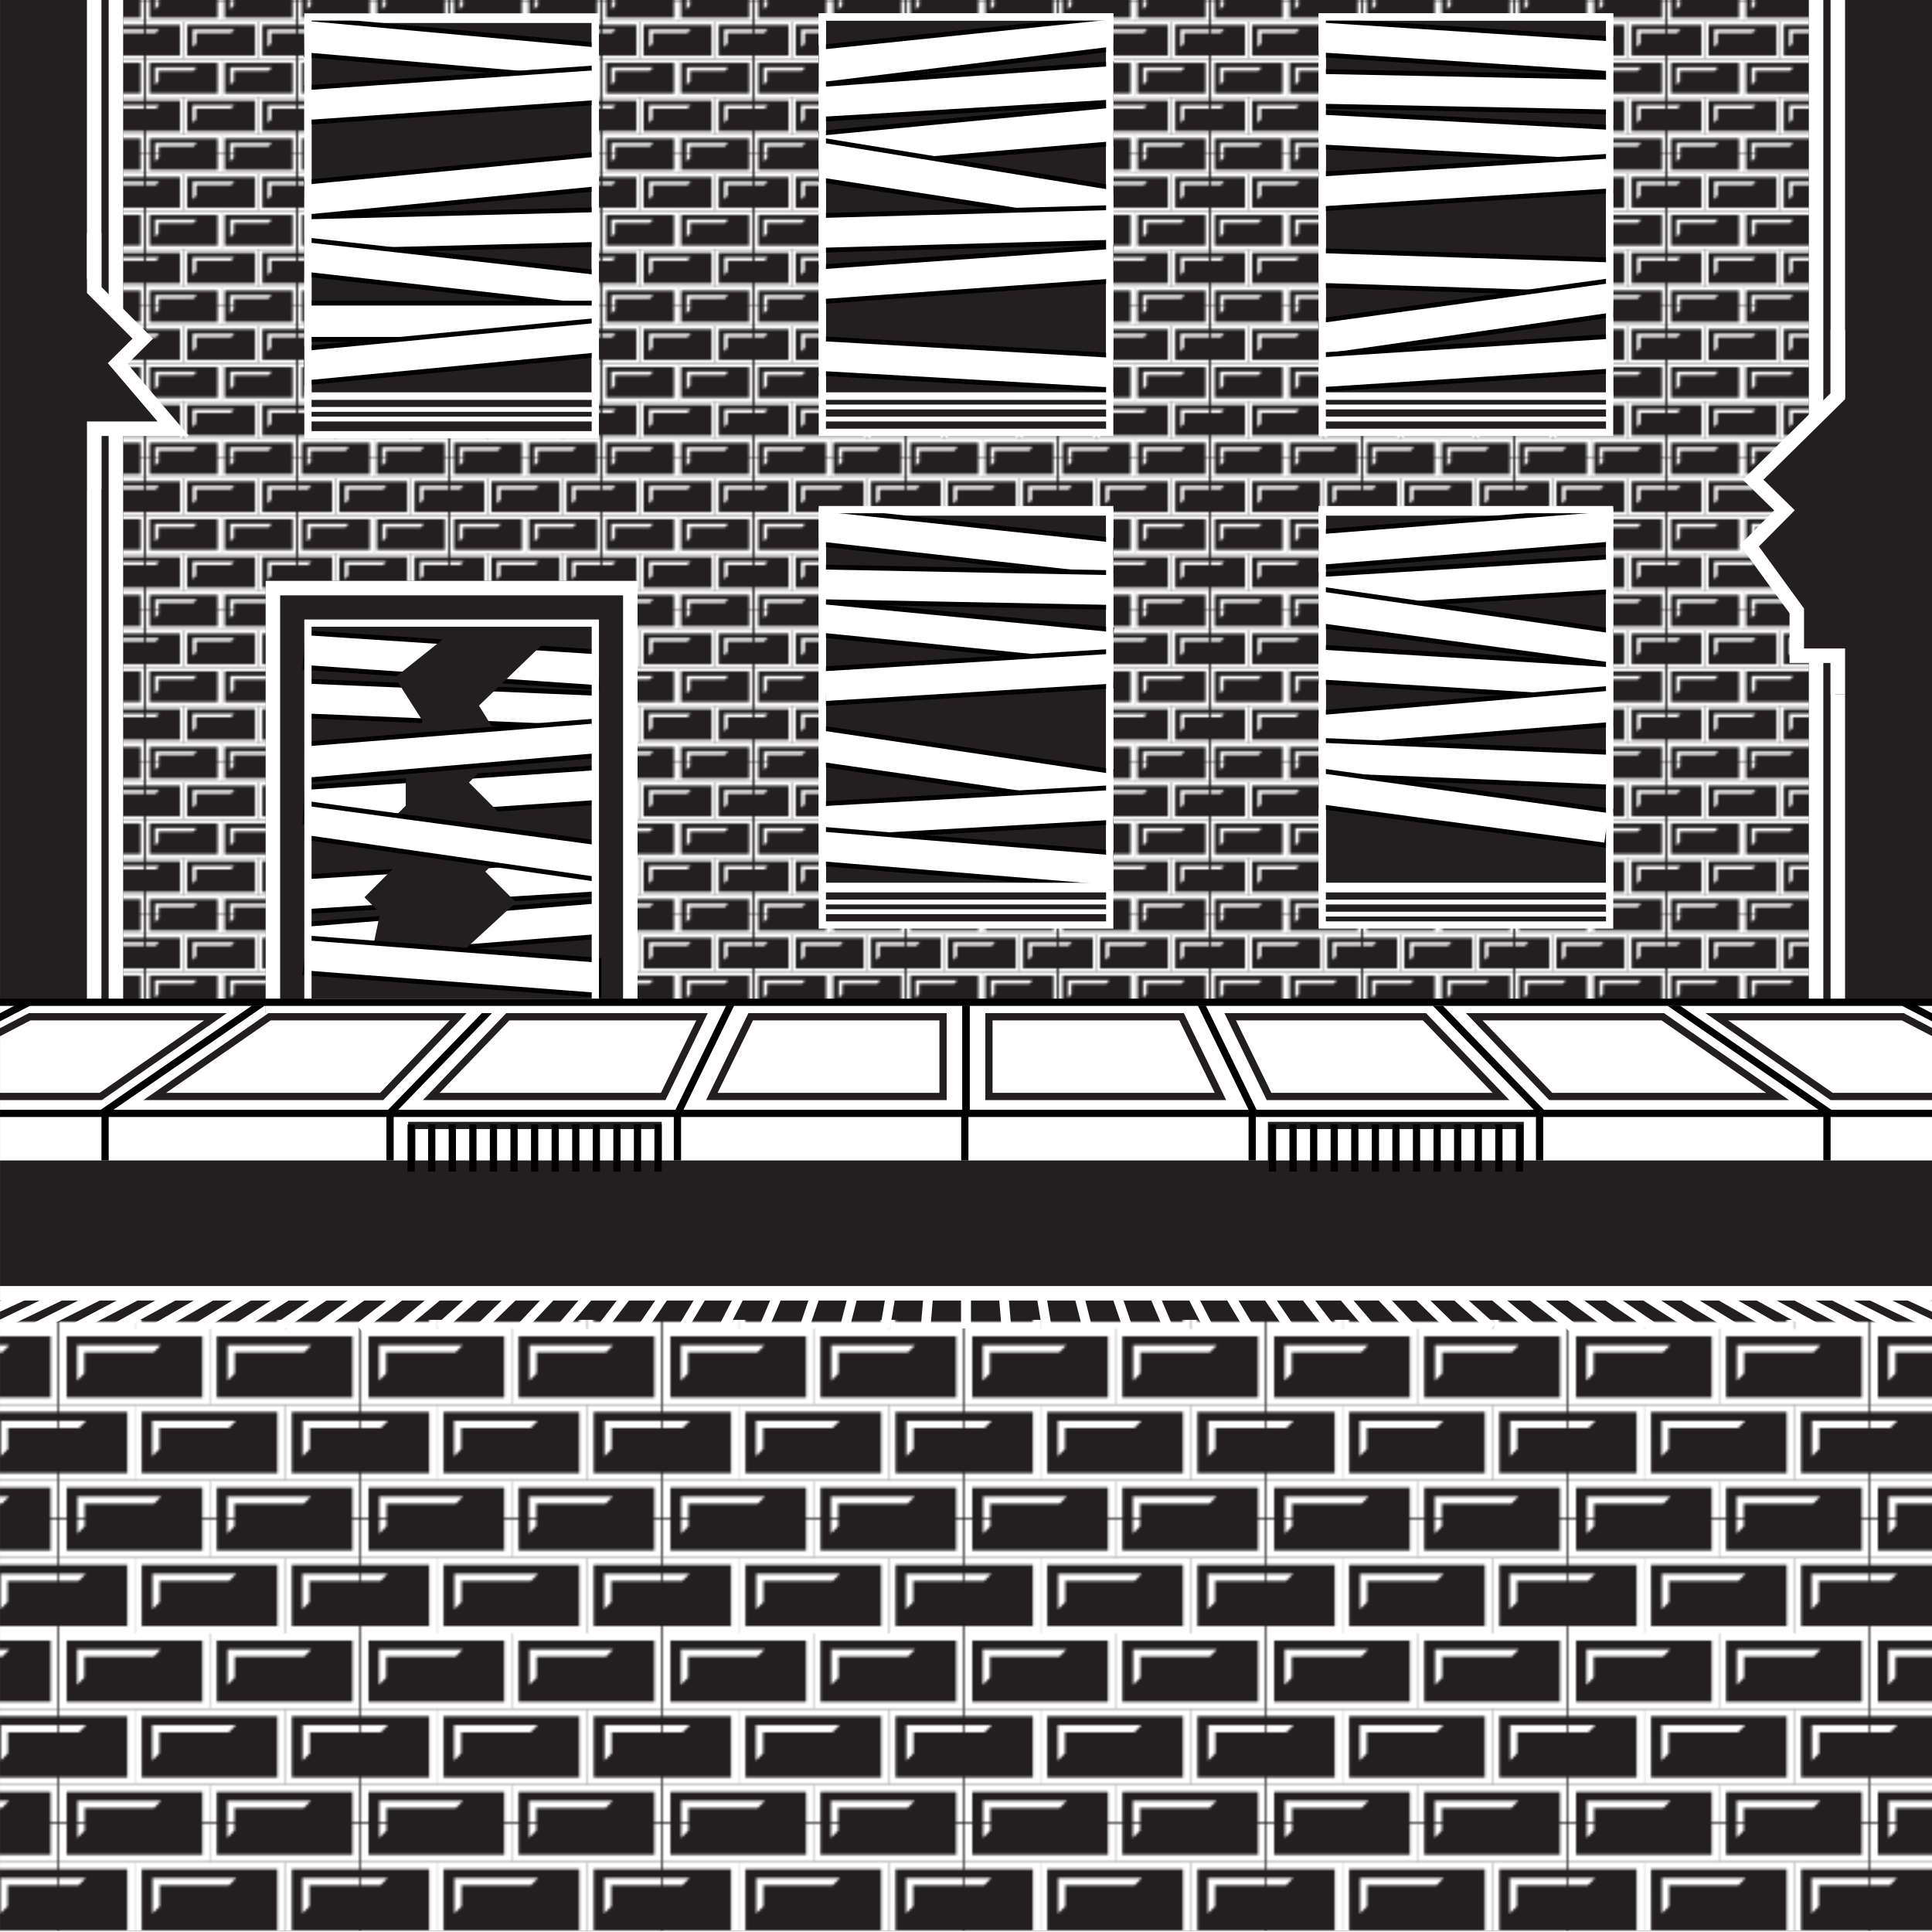 <svg xmlns="http://www.w3.org/2000/svg" xmlns:xlink="http://www.w3.org/1999/xlink" viewBox="0 0 800 800"><defs><style>.a,.e,.f,.g,.k,.l{fill:none;}.b,.j{fill:#fff;}.c,.h{fill:#231f20;}.d{fill:url(#a);}.e,.f,.h,.k,.l{stroke:#fff;}.e,.f,.g,.h,.j,.k,.l{stroke-miterlimit:10;}.e{stroke-width:6px;}.f{stroke-width:4px;}.g,.j{stroke:#000;}.g,.h,.l{stroke-width:3px;}.i{fill:url(#b);}.j,.k{stroke-width:2px;}</style><pattern id="a" width="124.34" height="125.33" patternTransform="translate(649.59 125.33)" patternUnits="userSpaceOnUse" viewBox="0 0 124.34 125.33"><rect class="a" width="124.34" height="125.33"/><path class="b" d="M124.34,109.67H62.17V141h62.17Zm-59.19,3h56.2V138H65.15Z"/><polygon class="b" points="72.47 128.03 72.47 119.33 101.17 119.33 104.15 116.35 69.49 116.35 69.49 131.02 72.47 128.03"/><path class="b" d="M62.17,109.67H0V141H62.17ZM3,112.65h56.2V138H3Z"/><polygon class="b" points="10.45 128.03 10.45 119.33 39.15 119.33 42.13 116.35 7.46 116.35 7.46 131.02 10.45 128.03"/><path class="b" d="M93.25,78.33H31.08v31.33H93.25Zm-59.19,3h56.2v25.36H34.07Z"/><path class="b" d="M155.42,78.33H93.25v31.33h62.17Zm-59.19,3h56.2v25.36H96.24Z"/><polygon class="b" points="41.39 96.7 41.39 88 70.08 88 73.07 85.02 38.4 85.02 38.4 99.68 41.39 96.7"/><polygon class="b" points="103.7 96.7 103.7 88 132.4 88 135.39 85.02 100.72 85.02 100.72 99.68 103.7 96.7"/><path class="b" d="M31.08,78.33H-31.08v31.33H31.08Zm-59.19,3H28.1v25.36H-28.1Z"/><polygon class="b" points="-20.64 96.7 -20.64 88 8.06 88 11.05 85.02 -23.62 85.02 -23.62 99.68 -20.64 96.7"/><path class="b" d="M62.17,47H0V78.33H62.17ZM3,50h56.2V75.35H3Z"/><path class="b" d="M124.34,47H62.17V78.33h62.17ZM65.15,50h56.2V75.35H65.15Z"/><polygon class="b" points="10.3 65.36 10.3 56.67 39 56.67 41.98 53.68 7.32 53.68 7.32 68.35 10.3 65.36"/><polygon class="b" points="72.62 65.36 72.62 56.67 101.32 56.67 104.3 53.68 69.64 53.68 69.64 68.35 72.62 65.36"/><path class="b" d="M155.42,15.67H93.25V47h62.17Zm-59.19,3h56.2V44H96.24Z"/><polygon class="b" points="103.56 34.03 103.56 25.33 132.25 25.33 135.24 22.35 100.57 22.35 100.57 37.02 103.56 34.03"/><path class="b" d="M31.08,15.67H-31.08V47H31.08Zm-59.19,3H28.1V44H-28.1Z"/><path class="b" d="M93.25,15.67H31.08V47H93.25Zm-59.19,3h56.2V44H34.07Z"/><polygon class="b" points="-20.78 34.03 -20.78 25.33 7.92 25.33 10.9 22.35 -23.77 22.35 -23.77 37.02 -20.78 34.03"/><polygon class="b" points="41.53 34.03 41.53 25.33 70.23 25.33 73.22 22.35 38.55 22.35 38.55 37.02 41.53 34.03"/><path class="b" d="M124.34-15.67H62.17V15.67h62.17Zm-59.19,3h56.2V12.68H65.15Z"/><polygon class="b" points="72.47 2.7 72.47 -6 101.17 -6 104.15 -8.98 69.49 -8.98 69.49 5.68 72.47 2.7"/><path class="b" d="M62.17-15.67H0V15.67H62.17ZM3-12.68h56.2V12.68H3Z"/><polygon class="b" points="10.45 2.7 10.45 -6 39.15 -6 42.13 -8.98 7.46 -8.98 7.46 5.68 10.45 2.7"/></pattern><pattern id="b" width="62.17" height="62.67" patternTransform="translate(186.51 1)" patternUnits="userSpaceOnUse" viewBox="0 0 62.17 62.67"><rect class="a" width="62.17" height="62.67"/><path class="b" d="M62.17,54.83H31.09V70.5H62.17ZM32.58,56.33h28.1V69H32.58Z"/><polygon class="b" points="36.24 64.02 36.24 59.67 50.59 59.67 52.08 58.17 34.74 58.17 34.74 65.51 36.24 64.02"/><path class="b" d="M31.09,54.83H0V70.5H31.09ZM1.49,56.33h28.1V69H1.49Z"/><polygon class="b" points="5.22 64.02 5.22 59.67 19.57 59.67 21.07 58.17 3.73 58.17 3.73 65.51 5.22 64.02"/><path class="b" d="M46.63,39.17H15.54V54.83H46.63ZM17,40.66h28.1V53.34H17Z"/><path class="b" d="M77.71,39.17H46.63V54.83H77.71ZM48.12,40.66h28.1V53.34H48.12Z"/><polygon class="b" points="20.69 48.35 20.69 44 35.04 44 36.53 42.51 19.2 42.51 19.2 49.84 20.69 48.35"/><polygon class="b" points="51.85 48.35 51.85 44 66.2 44 67.69 42.51 50.36 42.51 50.36 49.84 51.85 48.35"/><path class="b" d="M15.54,39.17H-15.54V54.83H15.54ZM-14,40.66H14V53.34H-14Z"/><polygon class="b" points="-10.32 48.35 -10.32 44 4.03 44 5.52 42.51 -11.81 42.51 -11.81 49.84 -10.32 48.35"/><path class="b" d="M31.09,23.5H0V39.17H31.09ZM1.49,25h28.1V37.68H1.49Z"/><path class="b" d="M62.17,23.5H31.09V39.17H62.17ZM32.58,25h28.1V37.68H32.58Z"/><polygon class="b" points="5.15 32.68 5.15 28.33 19.5 28.33 20.99 26.84 3.66 26.84 3.66 34.17 5.15 32.68"/><polygon class="b" points="36.31 32.68 36.31 28.33 50.66 28.33 52.15 26.84 34.82 26.84 34.82 34.17 36.31 32.68"/><path class="b" d="M77.71,7.83H46.63V23.5H77.71ZM48.12,9.33h28.1V22H48.12Z"/><polygon class="b" points="51.78 17.02 51.78 12.67 66.13 12.67 67.62 11.17 50.29 11.17 50.29 18.51 51.78 17.02"/><path class="b" d="M15.54,7.83H-15.54V23.5H15.54ZM-14,9.33H14V22H-14Z"/><path class="b" d="M46.63,7.83H15.54V23.5H46.63ZM17,9.33h28.1V22H17Z"/><polygon class="b" points="-10.39 17.02 -10.39 12.67 3.96 12.67 5.45 11.17 -11.88 11.17 -11.88 18.51 -10.39 17.02"/><polygon class="b" points="20.77 17.02 20.77 12.67 35.12 12.67 36.61 11.17 19.27 11.17 19.27 18.51 20.77 17.02"/><path class="b" d="M62.17-7.83H31.09V7.83H62.17ZM32.58-6.34h28.1V6.34H32.58Z"/><polygon class="b" points="36.24 1.35 36.24 -3 50.59 -3 52.08 -4.49 34.74 -4.49 34.74 2.84 36.24 1.35"/><path class="b" d="M31.09-7.83H0V7.83H31.09ZM1.49-6.34h28.1V6.34H1.49Z"/><polygon class="b" points="5.22 1.35 5.22 -3 19.57 -3 21.07 -4.49 3.73 -4.49 3.73 2.84 5.22 1.35"/></pattern></defs><title>alley-3</title><rect class="c" x="0.01" y="-0.48" width="800" height="800"/><rect class="d" x="0.01" y="546.52" width="800" height="253"/><line class="e" x1="0.01" y1="535.52" x2="800.01" y2="535.52"/><line class="f" x1="400" y1="550.02" x2="400" y2="535.52"/><line class="f" x1="383.25" y1="550" x2="384.47" y2="535.52"/><line class="f" x1="366.49" y1="549.99" x2="368.94" y2="535.52"/><line class="f" x1="349.74" y1="549.97" x2="353.41" y2="535.52"/><line class="f" x1="332.98" y1="549.96" x2="337.88" y2="535.52"/><line class="f" x1="316.23" y1="549.94" x2="322.35" y2="535.52"/><line class="f" x1="299.47" y1="549.92" x2="306.83" y2="535.52"/><line class="f" x1="282.72" y1="549.91" x2="291.3" y2="535.52"/><line class="f" x1="265.96" y1="549.89" x2="275.77" y2="535.52"/><line class="f" x1="249.21" y1="549.88" x2="260.24" y2="535.52"/><line class="f" x1="232.45" y1="549.86" x2="244.71" y2="535.52"/><line class="f" x1="215.7" y1="549.84" x2="229.18" y2="535.52"/><line class="f" x1="198.95" y1="549.83" x2="213.65" y2="535.52"/><line class="f" x1="182.19" y1="549.81" x2="198.12" y2="535.52"/><line class="f" x1="165.44" y1="549.8" x2="182.59" y2="535.52"/><line class="f" x1="148.68" y1="549.78" x2="167.06" y2="535.52"/><line class="f" x1="131.93" y1="549.76" x2="151.54" y2="535.52"/><line class="f" x1="115.17" y1="549.75" x2="136.01" y2="535.52"/><line class="f" x1="98.42" y1="549.73" x2="120.48" y2="535.52"/><line class="f" x1="81.66" y1="549.72" x2="104.95" y2="535.52"/><line class="f" x1="64.91" y1="549.7" x2="89.42" y2="535.52"/><line class="f" x1="48.15" y1="549.68" x2="73.89" y2="535.52"/><line class="f" x1="31.4" y1="549.67" x2="58.36" y2="535.52"/><line class="f" x1="14.65" y1="549.65" x2="42.83" y2="535.52"/><line class="f" x1="-2.11" y1="549.64" x2="27.3" y2="535.52"/><line class="f" x1="-18.86" y1="549.62" x2="11.77" y2="535.52"/><line class="f" x1="400" y1="550.02" x2="400" y2="535.52"/><line class="f" x1="416.75" y1="550" x2="415.53" y2="535.52"/><line class="f" x1="433.51" y1="549.99" x2="431.06" y2="535.52"/><line class="f" x1="450.26" y1="549.97" x2="446.59" y2="535.52"/><line class="f" x1="467.02" y1="549.96" x2="462.12" y2="535.52"/><line class="f" x1="483.77" y1="549.94" x2="477.65" y2="535.52"/><line class="f" x1="500.53" y1="549.92" x2="493.17" y2="535.52"/><line class="f" x1="517.28" y1="549.91" x2="508.7" y2="535.52"/><line class="f" x1="534.04" y1="549.89" x2="524.23" y2="535.52"/><line class="f" x1="550.79" y1="549.88" x2="539.76" y2="535.52"/><line class="f" x1="567.55" y1="549.86" x2="555.29" y2="535.52"/><line class="f" x1="584.3" y1="549.84" x2="570.82" y2="535.52"/><line class="f" x1="601.05" y1="549.83" x2="586.35" y2="535.52"/><line class="f" x1="617.81" y1="549.81" x2="601.88" y2="535.52"/><line class="f" x1="634.56" y1="549.8" x2="617.41" y2="535.52"/><line class="f" x1="651.32" y1="549.78" x2="632.94" y2="535.52"/><line class="f" x1="668.07" y1="549.76" x2="648.47" y2="535.52"/><line class="f" x1="684.83" y1="549.75" x2="663.99" y2="535.52"/><line class="f" x1="701.58" y1="549.73" x2="679.52" y2="535.52"/><line class="f" x1="718.34" y1="549.72" x2="695.05" y2="535.52"/><line class="f" x1="735.09" y1="549.7" x2="710.58" y2="535.52"/><line class="f" x1="751.85" y1="549.68" x2="726.11" y2="535.52"/><line class="f" x1="768.6" y1="549.67" x2="741.64" y2="535.52"/><line class="f" x1="785.35" y1="549.65" x2="757.17" y2="535.52"/><line class="f" x1="802.11" y1="549.64" x2="772.7" y2="535.52"/><line class="f" x1="818.86" y1="549.62" x2="788.23" y2="535.52"/><rect class="b" x="0.01" y="415.52" width="800" height="45"/><rect class="b" x="0.01" y="460.52" width="800" height="20"/><line class="g" x1="0.01" y1="461.02" x2="800.01" y2="461.02"/><line class="g" x1="400" y1="460.64" x2="400" y2="415.13"/><line class="g" x1="519.24" y1="460.74" x2="497.06" y2="415.13"/><line class="g" x1="638.49" y1="460.85" x2="594.11" y2="415.13"/><line class="g" x1="757.73" y1="460.95" x2="691.17" y2="415.13"/><line class="g" x1="876.97" y1="461.05" x2="788.23" y2="415.13"/><rect class="h" x="127.51" y="259.02" width="119" height="156"/><line class="g" x1="400" y1="460.64" x2="400" y2="415.13"/><line class="g" x1="280.76" y1="460.74" x2="302.94" y2="415.13"/><line class="g" x1="161.51" y1="460.85" x2="205.89" y2="415.13"/><line class="g" x1="42.27" y1="460.95" x2="108.83" y2="415.13"/><line class="g" x1="-76.97" y1="461.05" x2="11.77" y2="415.13"/><path class="c" d="M488.33,422.52l14.66,30H411v-30h77m2.21-3H408v36h99.73l-17.52-36Z"/><path class="c" d="M589.2,422.52l28.87,30H526.45l-14.66-30H589m1.49-3H507l17.52,36H625l-34.5-36Z"/><path class="c" d="M688,422.52l43.3,30H642.76l-28.87-30H688m1-3H607l34.5,36h99.29l-51.75-36Z"/><path class="c" d="M787.48,422.52l57.75,30H758.89l-43.3-30H787m1.22-3h-82l51.75,36h99.31l-69-36Z"/><path class="c" d="M389,422.52v30H297.14l14.66-30H389m3-3H309.9l-17.52,36H392v-36Z"/><path class="c" d="M288.33,422.52l-14.66,30H182.05l28.87-30H288m5.07-3H209.62l-34.5,36H275.56l17.52-36Z"/><path class="c" d="M186.23,422.52l-28.87,30H68.78l43.3-30H186m7.15-3h-82l-51.75,36h99.29l34.5-36Z"/><path class="c" d="M84.53,422.52l-43.3,30H-45.11l57.75-30H85m8.92-3h-82l-69,36H42.18l51.75-36Z"/><line class="g" x1="43.51" y1="460.52" x2="43.51" y2="480.52"/><line class="g" x1="161.51" y1="461.52" x2="161.51" y2="480.52"/><line class="g" x1="280.51" y1="460.52" x2="280.51" y2="480.52"/><line class="g" x1="399.51" y1="460.52" x2="399.51" y2="480.52"/><line class="g" x1="518.51" y1="460.52" x2="518.51" y2="480.52"/><line class="g" x1="637.51" y1="460.52" x2="637.51" y2="480.52"/><line class="g" x1="756.51" y1="460.52" x2="756.51" y2="480.52"/><path class="c" d="M271,467.52v16H172v-16h99m3-3H169v22H274v-22Z"/><line class="g" x1="170.25" y1="465.61" x2="170.25" y2="485.08"/><line class="g" x1="178.77" y1="465.61" x2="178.77" y2="485.08"/><line class="g" x1="187.29" y1="465.61" x2="187.29" y2="485.08"/><line class="g" x1="195.81" y1="465.61" x2="195.81" y2="485.08"/><line class="g" x1="204.33" y1="465.61" x2="204.33" y2="485.08"/><line class="g" x1="212.85" y1="465.61" x2="212.85" y2="485.08"/><line class="g" x1="221.38" y1="465.61" x2="221.38" y2="485.08"/><line class="g" x1="229.9" y1="465.61" x2="229.9" y2="485.08"/><line class="g" x1="238.42" y1="465.61" x2="238.42" y2="485.08"/><line class="g" x1="246.94" y1="465.61" x2="246.94" y2="485.08"/><line class="g" x1="255.46" y1="465.61" x2="255.46" y2="485.08"/><line class="g" x1="263.98" y1="465.61" x2="263.98" y2="485.08"/><line class="g" x1="272.5" y1="465.61" x2="272.5" y2="485.08"/><path class="c" d="M628,467.52v16H528v-16H628m3-3H525v22H631v-22Z"/><line class="g" x1="526.92" y1="465.61" x2="526.92" y2="485.08"/><line class="g" x1="535.44" y1="465.61" x2="535.44" y2="485.08"/><line class="g" x1="543.96" y1="465.61" x2="543.96" y2="485.08"/><line class="g" x1="552.48" y1="465.61" x2="552.48" y2="485.08"/><line class="g" x1="561" y1="465.61" x2="561" y2="485.08"/><line class="g" x1="569.52" y1="465.61" x2="569.52" y2="485.08"/><line class="g" x1="578.04" y1="465.61" x2="578.04" y2="485.08"/><line class="g" x1="586.56" y1="465.61" x2="586.56" y2="485.08"/><line class="g" x1="595.08" y1="465.61" x2="595.08" y2="485.08"/><line class="g" x1="603.6" y1="465.61" x2="603.6" y2="485.08"/><line class="g" x1="612.12" y1="465.61" x2="612.12" y2="485.08"/><line class="g" x1="620.65" y1="465.61" x2="620.65" y2="485.08"/><line class="g" x1="629.17" y1="465.61" x2="629.17" y2="485.08"/><path class="b" d="M42-27.48h3v444H42v-444m-6-3v447H51v-447Z"/><path class="b" d="M755-28.48h3v444h-3v-444m-6-3v447h15v-447Z"/><rect class="i" x="51.01" y="-29.48" width="698" height="446"/><rect class="c" x="110.01" y="240.52" width="154" height="179"/><path class="b" d="M258,246.52v169H116v-169H258m6-6H110v179H264v-179Z"/><rect class="h" x="340.51" y="7.02" width="119" height="157"/><polygon class="j" points="126.97 382.72 246.68 373.17 247.05 387.82 127.3 397.23 126.97 382.72"/><rect class="j" x="127.34" y="359.4" width="119.33" height="14.34" transform="translate(-21.97 12.07) rotate(-3.49)"/><polygon class="j" points="127 326.05 246.06 317.97 247.03 332.27 126.33 340.36 127 326.05"/><rect class="j" x="179.84" y="232.09" width="14.34" height="119.33" transform="translate(-112.26 466.5) rotate(-87.62)"/><polygon class="j" points="127.26 262.08 246.34 269.86 247.37 284.7 126.33 276.39 127.26 262.08"/><rect class="h" x="340.51" y="164.02" width="119" height="15"/><line class="k" x1="340.01" y1="168.52" x2="460.01" y2="168.52"/><line class="k" x1="340.01" y1="173.52" x2="460.01" y2="173.52"/><rect class="h" x="340.51" y="212.02" width="119" height="156"/><rect class="h" x="340.51" y="368.02" width="119" height="15"/><line class="k" x1="340.01" y1="373.52" x2="460.01" y2="373.52"/><line class="k" x1="340.01" y1="377.52" x2="460.01" y2="377.52"/><rect class="h" x="547.51" y="7.02" width="119" height="157"/><rect class="h" x="547.51" y="164.02" width="119" height="15"/><line class="k" x1="547.01" y1="168.52" x2="667.01" y2="168.52"/><line class="k" x1="547.01" y1="173.52" x2="667.01" y2="173.52"/><rect class="h" x="547.51" y="212.02" width="119" height="156"/><rect class="h" x="547.51" y="368.02" width="119" height="15"/><rect class="h" x="127.51" y="8.02" width="119" height="156"/><rect class="h" x="127.51" y="164.02" width="119" height="16"/><line class="k" x1="127.01" y1="169.52" x2="247.01" y2="169.52"/><line class="k" x1="127.01" y1="173.52" x2="247.01" y2="173.52"/><line class="k" x1="547.01" y1="373.52" x2="667.01" y2="373.52"/><line class="k" x1="547.01" y1="378.52" x2="667.01" y2="378.52"/><polygon class="j" points="245.77 32.93 126.87 22.74 127.27 7.69 246.99 18.64 245.77 32.93"/><rect class="j" x="127.27" y="32.22" width="119.33" height="14.34" transform="translate(-2.26 12.89) rotate(-3.93)"/><polygon class="j" points="247.01 78.17 127.11 89.8 126.85 75.42 247.01 63.9 247.01 78.17"/><rect class="j" x="127.27" y="88.33" width="119.33" height="14.34" transform="translate(-2.3 4.64) rotate(-1.41)"/><polygon class="j" points="247.01 127.05 127.01 113.59 127.01 99.35 247.01 112.8 247.01 127.05"/><rect class="j" x="127.01" y="125.52" width="120" height="15"/><polygon class="j" points="247.01 146.98 126.84 158.49 126.85 144.22 247.03 132.71 247.01 146.98"/><rect class="l" x="127.51" y="7.02" width="119" height="157"/><polygon class="j" points="460.03 20.36 339.95 35.02 339.84 19.55 459.67 7.13 460.03 20.36"/><polygon class="j" points="459.92 42.29 340.79 49.33 339.95 35.02 460.16 26.38 459.92 42.29"/><polygon class="j" points="459.99 59.55 341.07 69.45 339.88 55.16 459.89 43.66 459.99 59.55"/><polygon class="j" points="459.26 93.02 339.86 74.5 340.5 58.09 460.01 77.62 459.26 93.02"/><rect class="j" x="340.27" y="87.59" width="119.33" height="14.34" transform="translate(-2.44 10.95) rotate(-1.56)"/><polygon class="j" points="459.96 116.42 340.92 124.8 339.91 110.5 460.16 102.12 459.96 116.42"/><polygon class="j" points="460.16 161.42 339.95 154.62 340.77 140.3 459.91 147.11 460.16 161.42"/><rect class="l" x="340.51" y="7.02" width="119" height="157"/><rect class="j" x="599.79" y="-40.26" width="14.34" height="119.33" transform="translate(548.46 623.85) rotate(-86.3)"/><rect class="j" x="599.79" y="-21.56" width="14.34" height="119.33" transform="matrix(0.02, -1, 1, 0.02, 556.81, 644.19)"/><rect class="j" x="599.79" y="-2.86" width="14.34" height="119.33" transform="translate(518.37 659.94) rotate(-86.99)"/><rect class="j" x="547.29" y="68.34" width="119.33" height="14.34" transform="translate(-3.51 37.76) rotate(-3.55)"/><rect class="j" x="599.79" y="53.24" width="14.34" height="119.33" transform="translate(474.71 715.95) rotate(-88.17)"/><polygon class="j" points="667.04 130.46 547 147.62 546.87 132.76 666.55 116.26 667.04 130.46"/><rect class="j" x="547.29" y="143.14" width="119.33" height="14.34" transform="translate(-8.36 39.04) rotate(-3.66)"/><polygon class="j" points="666.96 225.28 547.25 234.82 546.87 220.18 666.63 210.77 666.96 225.28"/><rect class="j" x="547.25" y="234.26" width="119.33" height="14.34" transform="translate(-13.58 37.4) rotate(-3.49)"/><polygon class="j" points="666.91 275.29 546.83 259.08 547.29 243.96 667 261.19 666.91 275.29"/><rect class="j" x="599.75" y="219.17" width="14.34" height="119.33" transform="translate(291.84 867.75) rotate(-86.53)"/><polygon class="j" points="666.96 299.98 548 309.39 546.87 295.09 666.63 285.02 666.96 299.98"/><rect class="j" x="599.75" y="256.57" width="14.34" height="119.33" transform="translate(265.76 909.51) rotate(-87.62)"/><polygon class="j" points="665.18 350.03 547.01 334.06 547.01 319.19 667.14 335.82 665.18 350.03"/><polygon class="j" points="459.83 238.69 340.08 225.31 340.5 210.77 460.26 223.58 459.83 238.69"/><rect class="j" x="393" y="183.48" width="14.34" height="119.33" transform="translate(149.32 638.53) rotate(-88.89)"/><polygon class="j" points="458.81 274.96 340.08 263 340.37 249.16 460.25 260.7 458.81 274.96"/><rect class="j" x="340.5" y="273.38" width="119.33" height="14.34" transform="translate(-16.2 24.66) rotate(-3.46)"/><polygon class="j" points="458.19 333.6 340.09 316.5 340.5 301.52 460.25 319.41 458.19 333.6"/><rect class="j" x="340.5" y="329.48" width="119.33" height="14.34" transform="translate(-18.07 22.74) rotate(-3.18)"/><polygon class="j" points="459.05 367.37 340.12 357.63 340.18 343.35 460.22 353.08 459.05 367.37"/><polygon class="c" points="18.4 96.55 59.06 140.23 48.71 150.58 73.06 178.27 39.01 177.62 39.01 199.56 21.77 216.75 18.4 96.55"/><polyline class="e" points="39.01 96.52 39.01 120.08 59.11 140.23 48.73 150.53 71.74 177.52 39.01 177.52 39.01 202.52"/><rect class="l" x="547.51" y="7.02" width="119" height="157"/><polygon class="c" points="760.01 287.52 760.01 271.52 744.01 271.52 744.01 252.96 724.38 225.98 738.92 211.32 726.18 198.77 760.51 164.52 774.01 164.52 774.01 287.52 760.01 287.52"/><polyline class="e" points="761.01 287.52 761.01 271.52 744.01 271.52 744.01 252.96 724.38 225.98 738.92 211.32 725.93 198.63 761.01 164.05 761.01 136.52"/><polygon class="c" points="186.68 262.08 163.51 280.55 174.96 298.44 168.01 319.96 168.01 333.6 159.46 342.2 169.86 352.57 158.95 363.49 150.91 371.54 157.41 378.05 150.39 411.4 211.51 412.14 193.16 392.52 213.68 373.64 200.95 360.91 220.43 341.43 207.01 336.85 194.18 324.02 208.91 309.29 198.34 292.18 227.01 264.52 186.68 262.08"/><rect class="l" x="340.51" y="211.02" width="119" height="156"/><rect class="l" x="547.51" y="211.02" width="119" height="156"/><polygon class="j" points="128.1 388.46 248.01 397.61 248.01 412.14 126.26 402.84 128.1 388.46"/><polygon class="j" points="126.97 308.02 245.93 298.61 247.06 312.9 127.3 322.98 126.97 308.02"/><polygon class="j" points="127.02 332.7 247.1 348.92 246.63 364.04 126.92 346.81 127.02 332.7"/><rect class="l" x="127.51" y="258.02" width="119" height="157"/><line class="g" x1="811.01" y1="415.02" x2="-4.99" y2="415.02"/></svg>